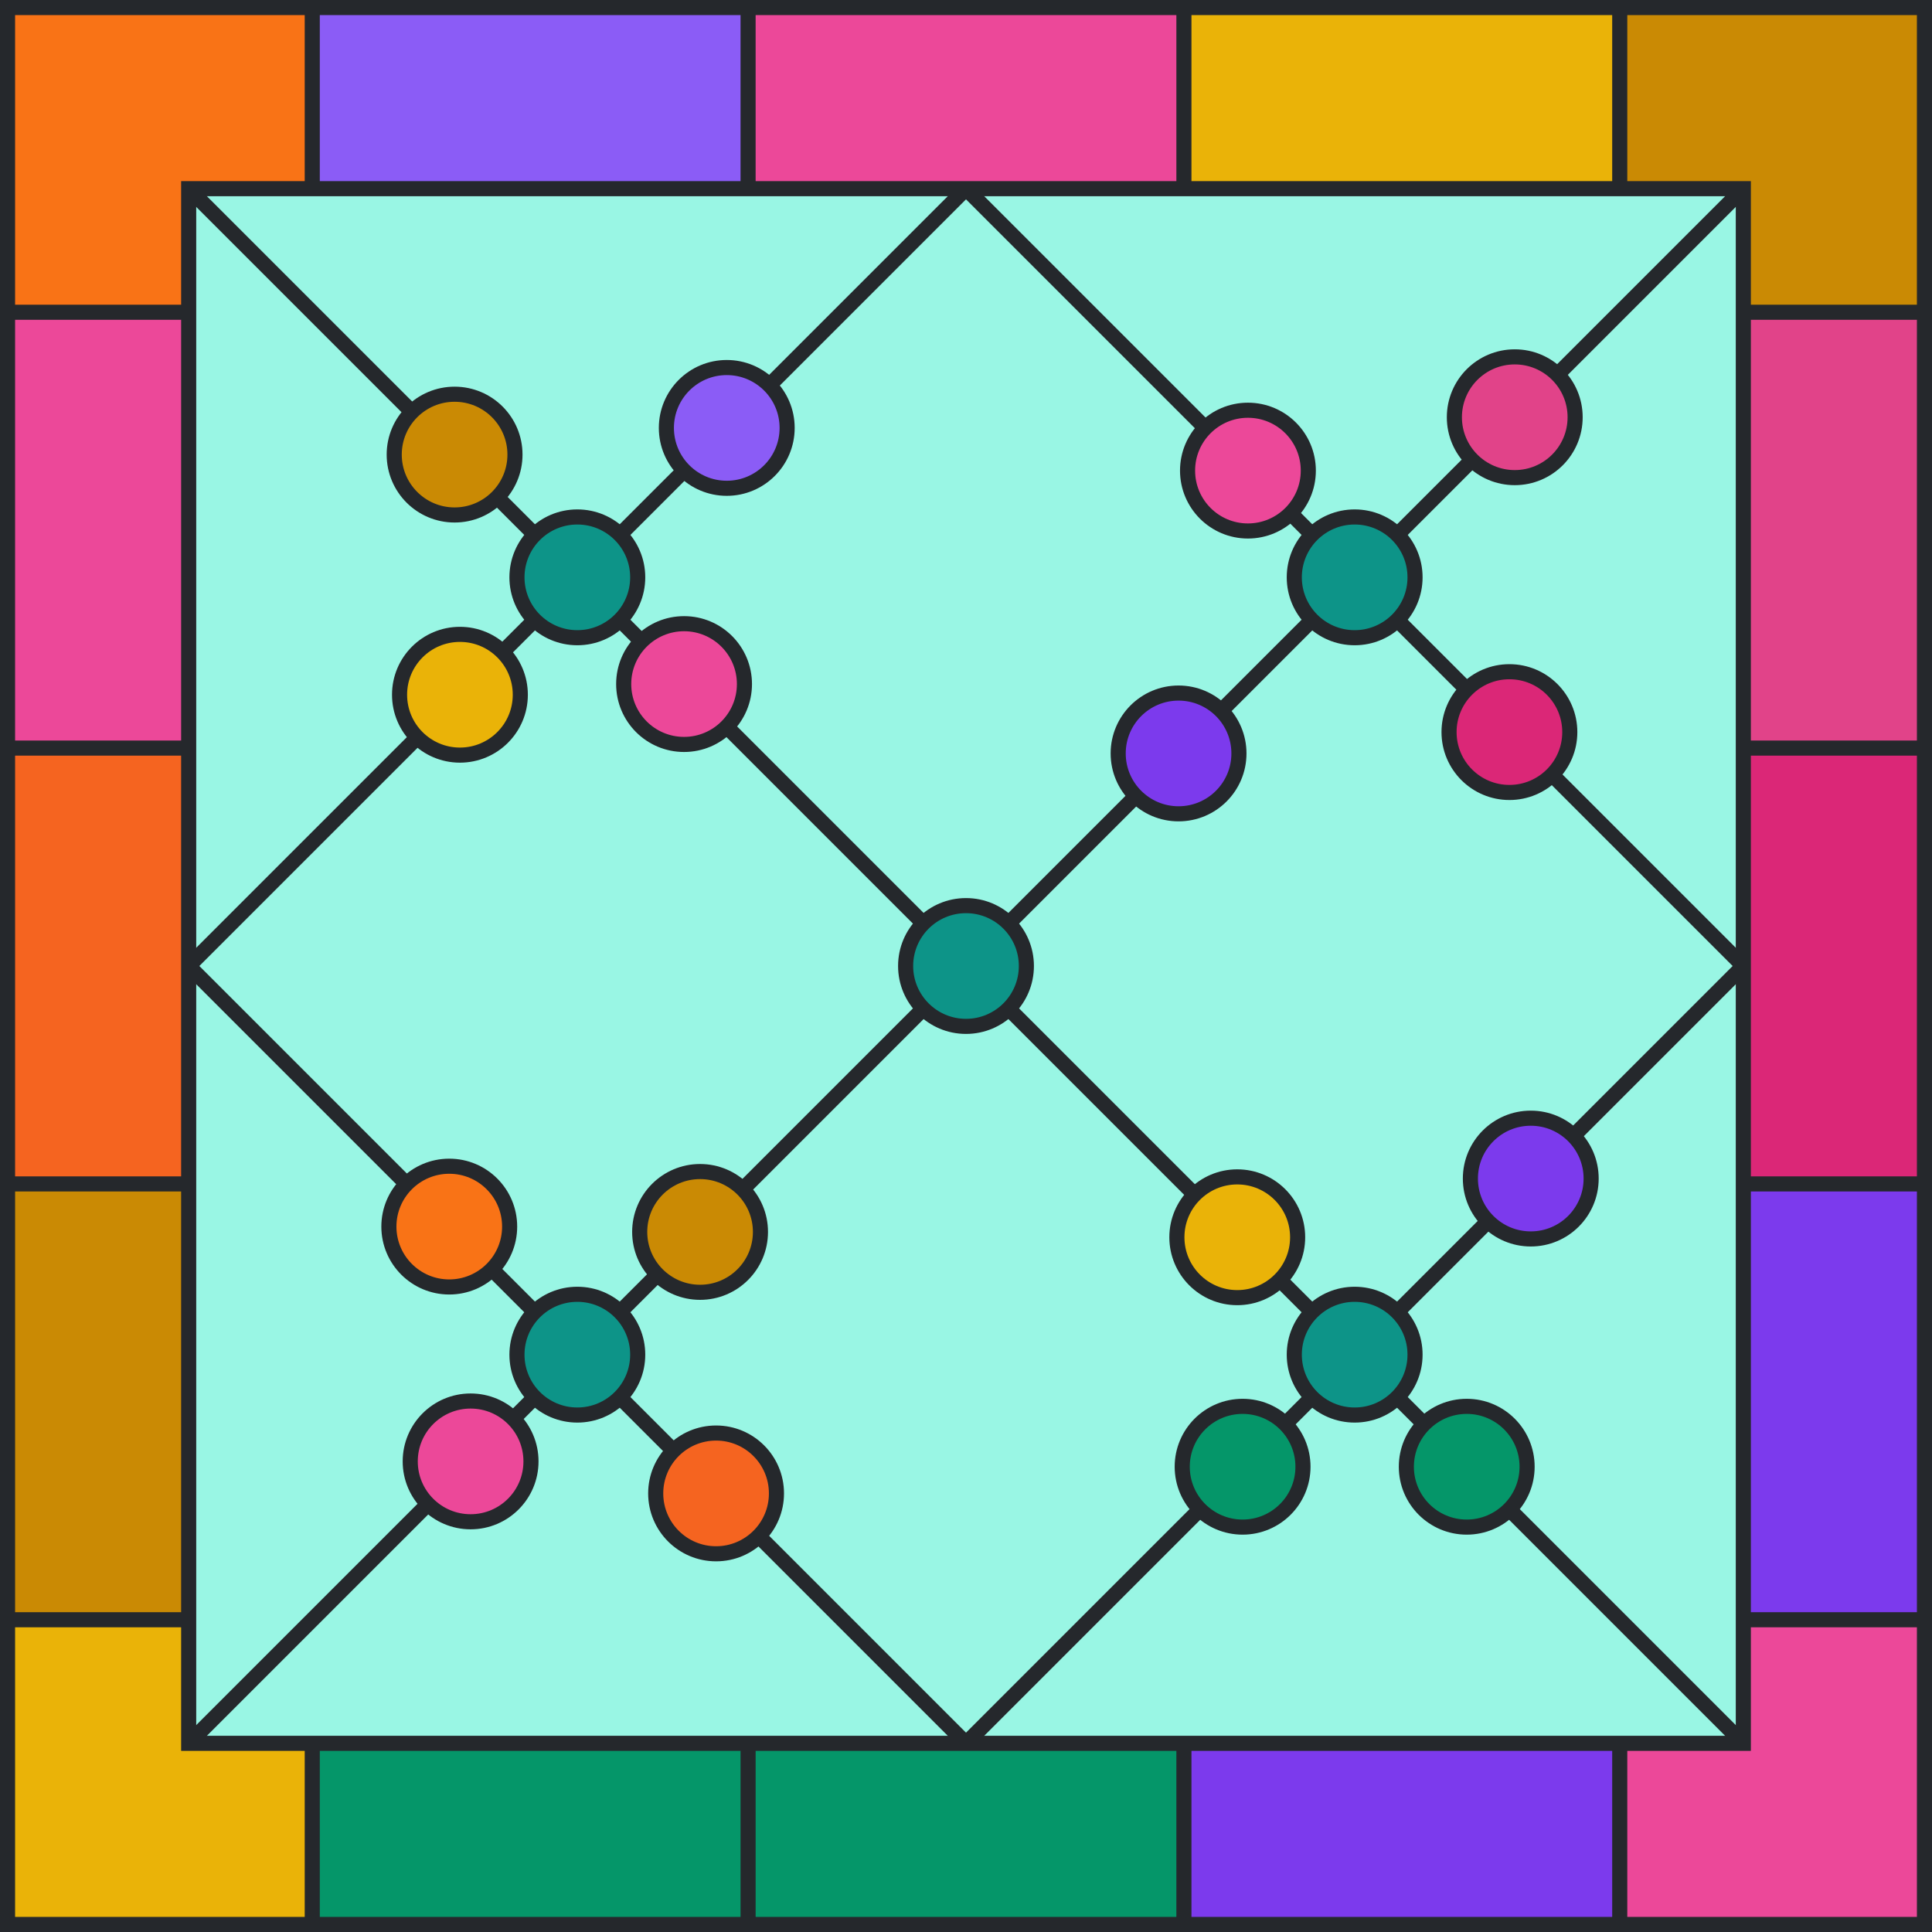 <svg viewBox="0 0 512 512" height="512" width="512" xmlns="http://www.w3.org/2000/svg" xmlns:xlink="http://www.w3.org/1999/xlink"><rect x="0" y="0" width="512" height="512" fill="#99f6e4"></rect><path d="M 82.75 25 L 198.25 25" stroke-width="50" stroke="#8B5CF6" fill="none"></path><path d="M 198.25 25 L 313.75 25" stroke-width="50" stroke="#EC4899" fill="none"></path><path d="M 313.75 25 L 429.25 25" stroke-width="50" stroke="#EAB308" fill="none"></path><path d="M 429.25 25 L 487 25 L 487 82.75" stroke-width="50" stroke="#CA8A04" fill="none"></path><path d="M 487 82.75 L 487 198.25" stroke-width="50" stroke="#E14389" fill="none"></path><path d="M 487 198.25 L 487 313.75" stroke-width="50" stroke="#DB2777" fill="none"></path><path d="M 487 313.75 L 487 429.25" stroke-width="50" stroke="#7C3AED" fill="none"></path><path d="M 487 429.25 L 487 487 L 429.25 487" stroke-width="50" stroke="#EC4899" fill="none"></path><path d="M 429.25 487 L 313.75 487" stroke-width="50" stroke="#7C3AED" fill="none"></path><path d="M 313.75 487 L 198.25 487" stroke-width="50" stroke="#059669" fill="none"></path><path d="M 198.25 487 L 82.75 487" stroke-width="50" stroke="#059669" fill="none"></path><path d="M 82.75 487 L 25 487 L 25 429.25" stroke-width="50" stroke="#EAB308" fill="none"></path><path d="M 25 429.25 L 25 313.75" stroke-width="50" stroke="#CA8A04" fill="none"></path><path d="M 25 313.75 L 25 198.25" stroke-width="50" stroke="#F56420" fill="none"></path><path d="M 25 198.25 L 25 82.75" stroke-width="50" stroke="#EC4899" fill="none"></path><path d="M 25 82.75 L 25 25 L 82.75 25" stroke-width="50" stroke="#F97316" fill="none"></path><line x1="82.75" y1="0" x2="82.75" y2="50" stroke-width="4" stroke="#25282c"></line><line x1="198.25" y1="0" x2="198.25" y2="50" stroke-width="4" stroke="#25282c"></line><line x1="313.75" y1="0" x2="313.75" y2="50" stroke-width="4" stroke="#25282c"></line><line x1="429.25" y1="0" x2="429.25" y2="50" stroke-width="4" stroke="#25282c"></line><line x1="82.75" y1="462" x2="82.75" y2="512" stroke-width="4" stroke="#25282c"></line><line x1="198.25" y1="462" x2="198.25" y2="512" stroke-width="4" stroke="#25282c"></line><line x1="313.75" y1="462" x2="313.75" y2="512" stroke-width="4" stroke="#25282c"></line><line x1="429.25" y1="462" x2="429.25" y2="512" stroke-width="4" stroke="#25282c"></line><line x1="0" y1="82.75" x2="50" y2="82.75" stroke-width="4" stroke="#25282c"></line><line x1="0" y1="198.25" x2="50" y2="198.25" stroke-width="4" stroke="#25282c"></line><line x1="0" y1="313.75" x2="50" y2="313.75" stroke-width="4" stroke="#25282c"></line><line x1="0" y1="429.25" x2="50" y2="429.25" stroke-width="4" stroke="#25282c"></line><line x1="462" y1="82.75" x2="512" y2="82.75" stroke-width="4" stroke="#25282c"></line><line x1="462" y1="198.25" x2="512" y2="198.25" stroke-width="4" stroke="#25282c"></line><line x1="462" y1="313.75" x2="512" y2="313.75" stroke-width="4" stroke="#25282c"></line><line x1="462" y1="429.25" x2="512" y2="429.25" stroke-width="4" stroke="#25282c"></line><rect x="2" y="2" width="508" height="508" stroke-width="4" stroke="#25282c" fill="none"></rect><rect x="50" y="50" width="412" height="412" stroke-width="4" stroke="#25282c" fill="none"></rect><line x1="50" y1="50" x2="462" y2="462" stroke-width="4" stroke="#25282c"></line><line x1="50" y1="462" x2="462" y2="50" stroke-width="4" stroke="#25282c"></line><line x1="50" y1="256" x2="256" y2="50" stroke-width="4" stroke="#25282c"></line><line x1="256" y1="462" x2="462" y2="256" stroke-width="4" stroke="#25282c"></line><line x1="50" y1="256" x2="256" y2="462" stroke-width="4" stroke="#25282c"></line><line x1="256" y1="50" x2="462" y2="256" stroke-width="4" stroke="#25282c"></line><circle cx="192.598" cy="113.402" r="16" fill="#8B5CF6" stroke-width="4" stroke="#25282c"></circle><circle cx="181.284" cy="181.284" r="16" fill="#EC4899" stroke-width="4" stroke="#25282c"></circle><circle cx="121.887" cy="184.113" r="16" fill="#EAB308" stroke-width="4" stroke="#25282c"></circle><circle cx="120.473" cy="120.473" r="16" fill="#CA8A04" stroke-width="4" stroke="#25282c"></circle><circle cx="401.426" cy="110.574" r="16" fill="#E14389" stroke-width="4" stroke="#25282c"></circle><circle cx="400.012" cy="194.012" r="16" fill="#DB2777" stroke-width="4" stroke="#25282c"></circle><circle cx="312.331" cy="199.669" r="16" fill="#7C3AED" stroke-width="4" stroke="#25282c"></circle><circle cx="330.716" cy="124.716" r="16" fill="#EC4899" stroke-width="4" stroke="#25282c"></circle><circle cx="405.669" cy="312.331" r="16" fill="#7C3AED" stroke-width="4" stroke="#25282c"></circle><circle cx="388.698" cy="388.698" r="16" fill="#059669" stroke-width="4" stroke="#25282c"></circle><circle cx="329.302" cy="388.698" r="16" fill="#059669" stroke-width="4" stroke="#25282c"></circle><circle cx="327.887" cy="327.887" r="16" fill="#EAB308" stroke-width="4" stroke="#25282c"></circle><circle cx="185.527" cy="326.473" r="16" fill="#CA8A04" stroke-width="4" stroke="#25282c"></circle><circle cx="189.77" cy="395.77" r="16" fill="#F56420" stroke-width="4" stroke="#25282c"></circle><circle cx="124.716" cy="387.284" r="16" fill="#EC4899" stroke-width="4" stroke="#25282c"></circle><circle cx="119.059" cy="325.059" r="16" fill="#F97316" stroke-width="4" stroke="#25282c"></circle><circle r="16" cx="153" cy="153" stroke-width="4" stroke="#25282c" fill="#0d9488"></circle><circle r="16" cx="359" cy="153" stroke-width="4" stroke="#25282c" fill="#0d9488"></circle><circle r="16" cx="359" cy="359" stroke-width="4" stroke="#25282c" fill="#0d9488"></circle><circle r="16" cx="153" cy="359" stroke-width="4" stroke="#25282c" fill="#0d9488"></circle><circle r="16" cx="256" cy="256" stroke-width="4" stroke="#25282c" fill="#0d9488"></circle></svg>